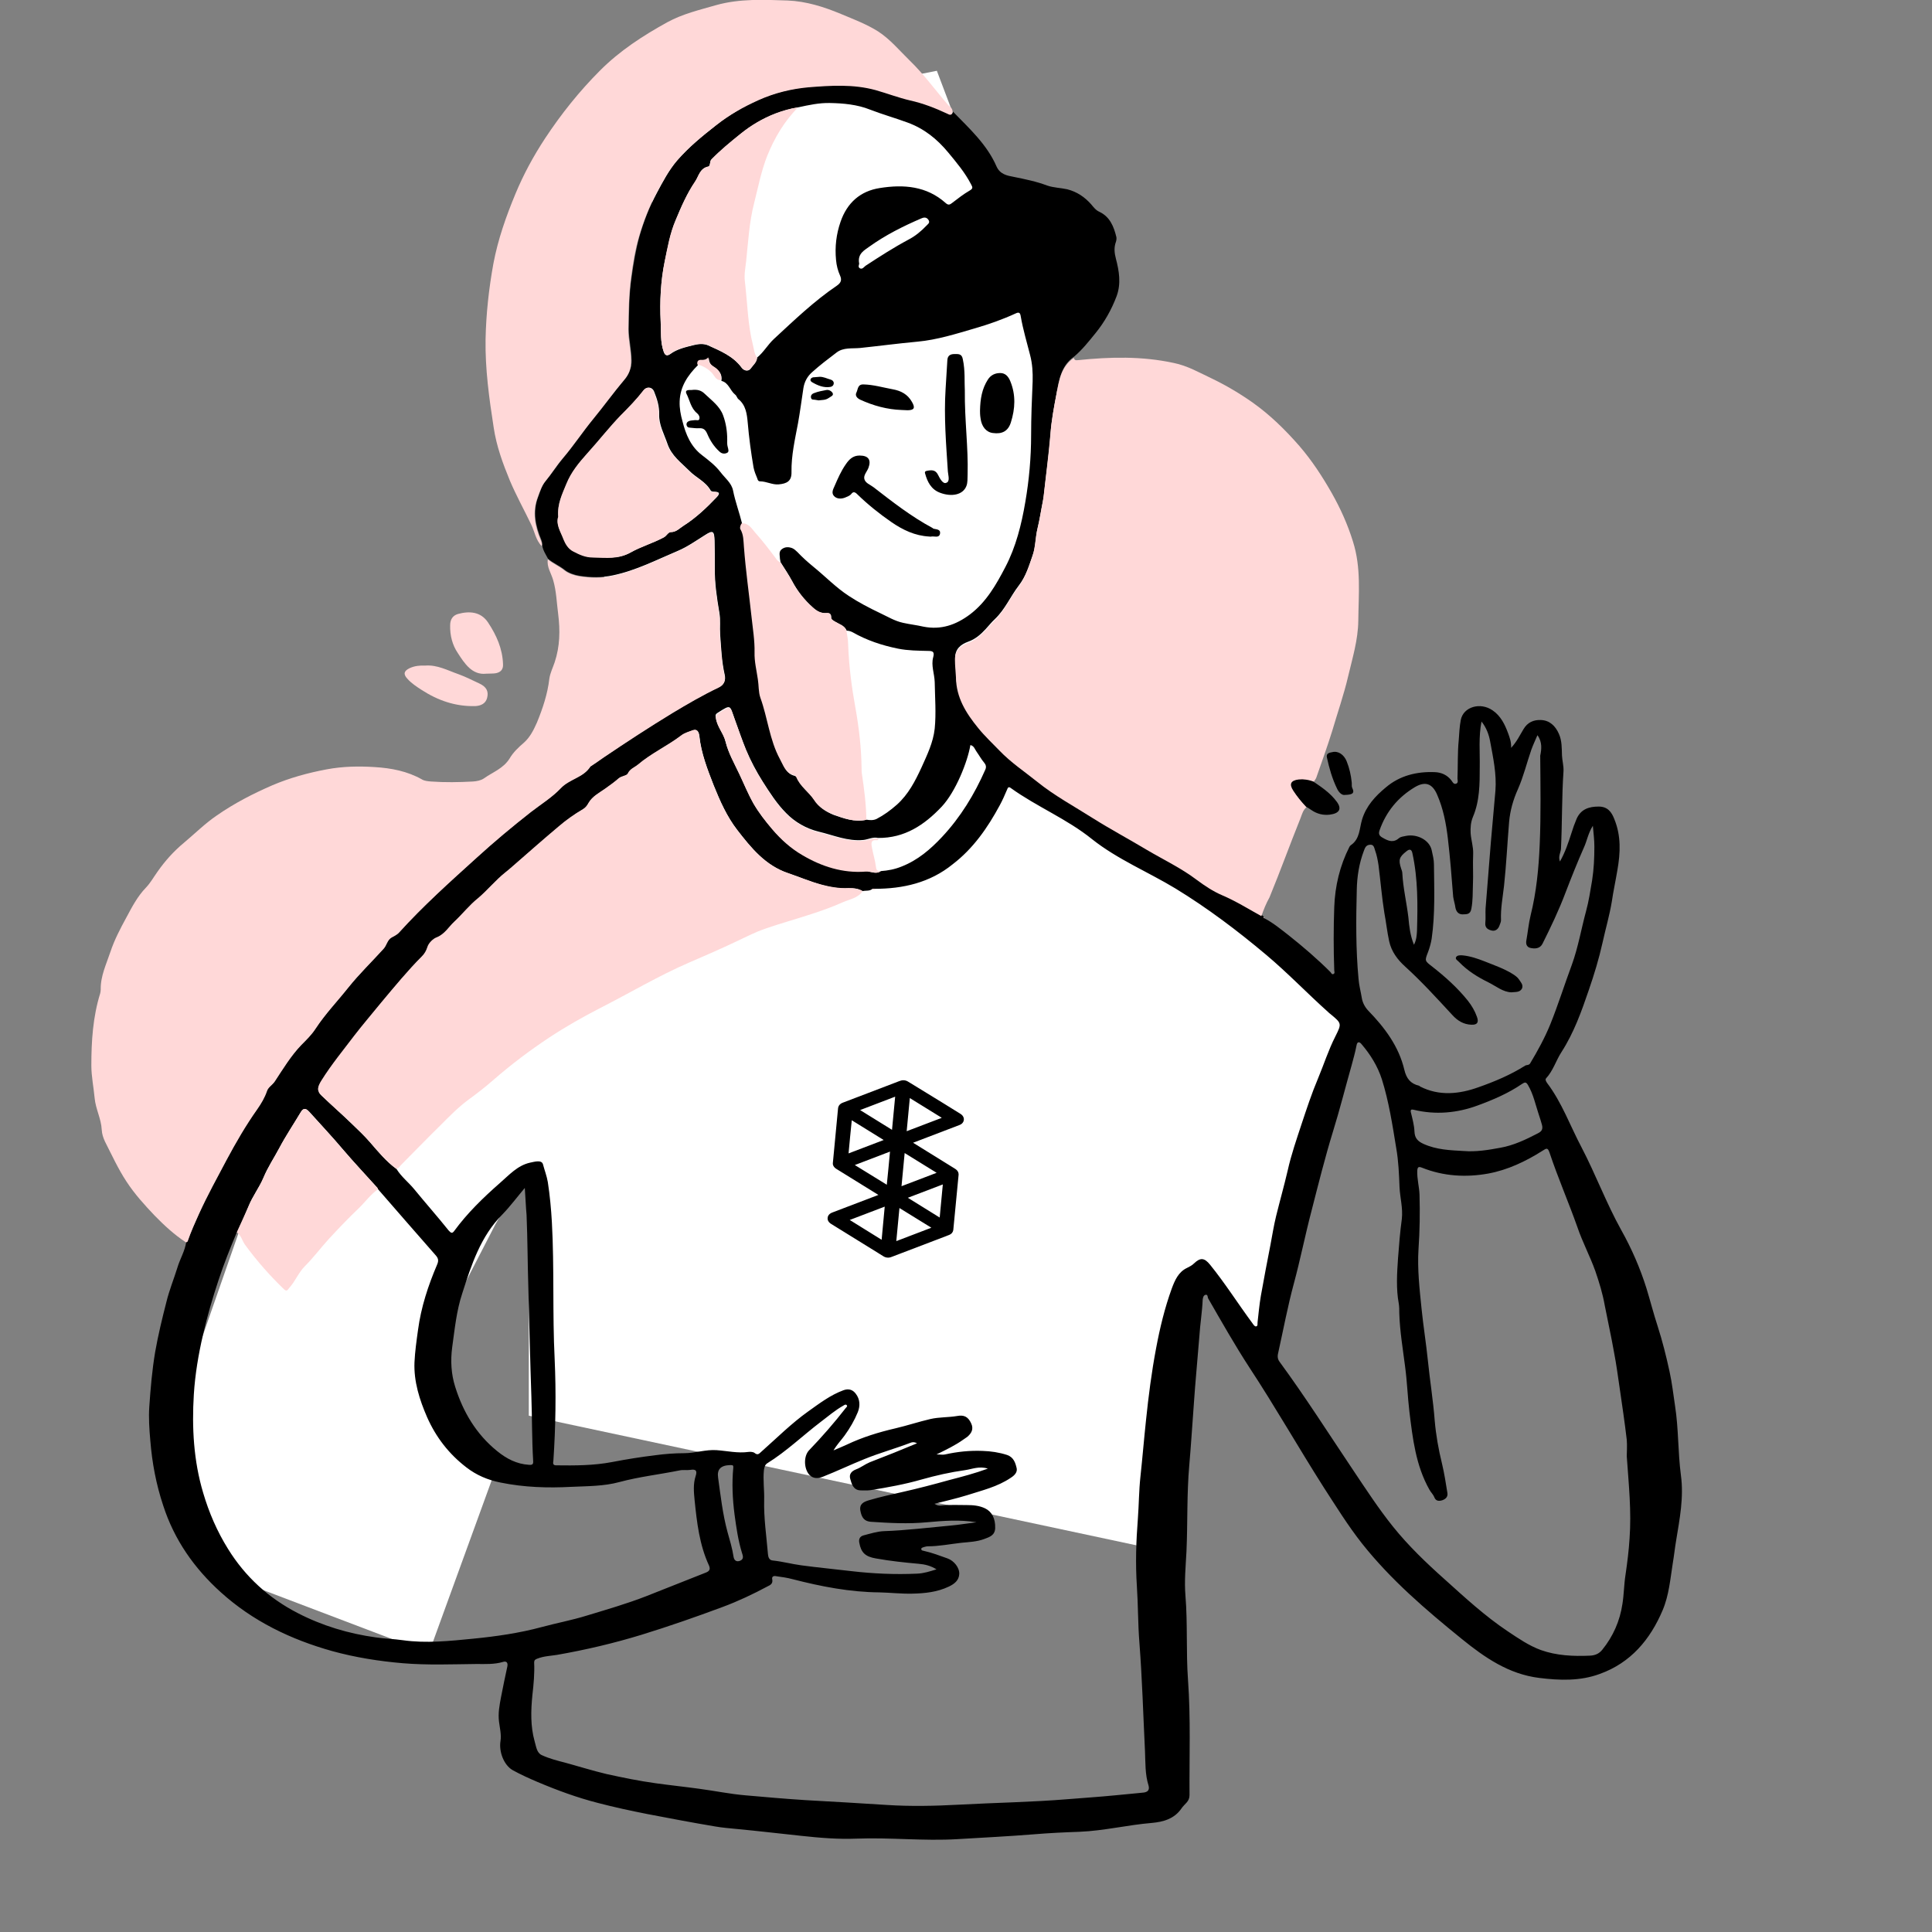 <svg width="240" height="240" viewBox="0 0 240 240" fill="none" xmlns="http://www.w3.org/2000/svg">
<rect x="0" y="0" width="240" height="240" fill="#808080" stroke="none"/>
<g clip-path="url(#clip0)">
<path d="M21.724 175.862L33.621 141.724L70.862 104.483L82.241 15.517L116.379 8.793L136.552 62.069L118.966 90.517L167.586 125.172L155.69 168.103L148.966 157.241L143.276 192.414L65.69 175.862V144.828L61.552 152.069L53.276 168.103L61.552 182.586L53.276 205.345L27.414 195.517L21.724 175.862Z" fill="white"/>
<path d="M157.039 114.059C158.139 114.625 159.082 115.411 160.056 116.165C161.879 117.611 163.64 119.12 165.274 120.755C165.368 120.85 165.431 121.07 165.62 121.007C165.871 120.912 165.746 120.692 165.746 120.535C165.651 117.926 165.651 115.285 165.746 112.676C165.84 110.066 166.437 107.551 167.632 105.193C167.663 105.13 167.726 105.067 167.789 105.005C168.952 104.219 168.857 102.93 169.203 101.798C169.706 100.132 170.838 98.906 172.126 97.837C173.887 96.328 176.024 95.825 178.256 95.919C179.042 95.95 179.796 96.265 180.33 96.988C180.456 97.176 180.613 97.491 180.928 97.334C181.179 97.208 181.053 96.893 181.053 96.705C181.116 95.101 181.053 93.498 181.211 91.926C181.273 91.109 181.305 90.26 181.462 89.442C181.776 87.808 183.882 87.179 185.422 88.248C186.428 88.939 186.931 89.977 187.34 91.077C187.528 91.612 187.749 92.146 187.717 92.901C188.44 92.115 188.817 91.297 189.257 90.574C189.76 89.725 190.515 89.411 191.395 89.442C192.495 89.474 193.218 90.166 193.658 91.172C194.035 92.02 194.004 92.932 194.035 93.844C194.066 94.504 194.255 95.133 194.224 95.793C194.004 99 194.067 102.207 193.909 105.445C193.878 105.916 193.532 106.388 193.784 107.017C194.444 105.853 194.821 104.69 195.198 103.527C195.387 102.898 195.607 102.301 195.858 101.704C196.393 100.509 197.398 100.194 198.593 100.194C199.693 100.194 200.196 100.855 200.542 101.766C201.39 103.841 201.296 105.948 200.919 108.086C200.699 109.406 200.416 110.695 200.227 111.984C199.944 113.713 199.441 115.411 199.064 117.14C198.624 119.12 198.027 121.07 197.367 122.987C196.455 125.66 195.512 128.3 193.972 130.69C193.281 131.759 192.935 133.016 192.055 133.959C191.929 134.117 192.055 134.337 192.181 134.525C194.035 136.978 195.041 139.838 196.455 142.511C198.216 145.875 199.536 149.459 201.39 152.791C202.679 155.086 203.748 157.538 204.534 160.053C205.005 161.594 205.414 163.197 205.917 164.738C206.514 166.593 206.985 168.479 207.394 170.365C207.708 171.78 207.865 173.226 208.085 174.672C208.526 177.502 208.431 180.394 208.808 183.255C209.186 186.022 208.651 188.694 208.211 191.398C208.054 192.309 207.96 193.252 207.803 194.164C207.488 196.145 207.331 198.157 206.545 200.012C205.005 203.659 202.585 206.551 198.75 207.934C196.298 208.846 193.752 208.752 191.206 208.437C187.403 207.966 184.417 205.891 181.588 203.596C177.124 199.98 172.755 196.239 169.172 191.712C167.443 189.511 165.966 187.122 164.457 184.795C161.314 179.86 158.422 174.767 155.216 169.894C153.393 167.096 151.758 164.203 150.092 161.311C149.998 161.154 150.061 160.808 149.778 160.839C149.495 160.902 149.432 161.185 149.401 161.468C149.338 162.977 149.086 164.455 148.992 165.964C148.772 168.793 148.489 171.623 148.3 174.452C148.112 176.967 147.955 179.514 147.735 182.029C147.42 185.581 147.546 189.134 147.389 192.687C147.295 194.541 147.106 196.396 147.263 198.251C147.546 201.709 147.326 205.199 147.577 208.657C147.923 213.436 147.735 218.215 147.766 222.993C147.766 223.37 147.64 223.653 147.42 223.905C147.2 224.156 146.949 224.377 146.76 224.659C145.88 225.948 144.497 226.326 143.083 226.451C140.065 226.703 137.142 227.426 134.093 227.552C132.207 227.615 130.289 227.709 128.403 227.866C125.26 228.118 122.117 228.275 118.942 228.464C114.762 228.715 110.613 228.243 106.432 228.401C104.137 228.495 101.843 228.306 99.548 228.055C96.876 227.772 94.205 227.457 91.564 227.206C90.653 227.112 89.741 227.049 88.861 226.892C86.032 226.42 83.235 225.886 80.437 225.351C78.363 224.942 76.319 224.502 74.276 223.968C71.699 223.308 69.216 222.396 66.764 221.358C65.727 220.918 64.689 220.447 63.715 219.912C62.583 219.283 61.955 217.586 62.175 216.265C62.3 215.479 62.08 214.631 61.986 213.845C61.86 212.807 62.049 211.833 62.238 210.827C62.489 209.569 62.74 208.28 63.023 207.022C63.118 206.551 62.929 206.299 62.458 206.457C61.389 206.771 60.289 206.708 59.189 206.708C56.14 206.74 53.122 206.865 50.073 206.614C47.087 206.362 44.132 205.891 41.272 205.105C36.117 203.659 31.402 201.395 27.41 197.78C24.141 194.824 21.658 191.303 20.275 187.028C19.395 184.387 18.892 181.714 18.672 178.948C18.546 177.533 18.452 176.118 18.546 174.735C18.703 172.472 18.892 170.239 19.269 167.976C19.646 165.838 20.149 163.763 20.683 161.688C21.029 160.273 21.595 158.89 22.035 157.475C22.349 156.406 22.978 155.4 23.135 154.269C23.198 154.237 23.324 154.206 23.324 154.174C23.733 152.98 24.235 151.816 24.77 150.685C25.776 148.421 27.002 146.252 28.165 144.051C29.328 141.882 30.522 139.744 31.968 137.763C32.471 137.04 32.911 136.286 33.194 135.468C33.351 134.997 33.885 134.714 34.168 134.274C35.205 132.733 36.148 131.13 37.437 129.778C38.066 129.118 38.726 128.489 39.229 127.735C40.423 125.911 41.932 124.339 43.284 122.642C44.635 120.944 46.207 119.435 47.684 117.8C48.061 117.391 48.124 116.731 48.659 116.417C48.973 116.228 49.35 116.071 49.602 115.788C52.588 112.487 55.888 109.532 59.189 106.545C61.389 104.564 63.652 102.647 65.978 100.823C67.235 99.849 68.618 99 69.687 97.868C70.787 96.705 72.516 96.548 73.365 95.164C73.365 95.133 73.428 95.164 73.428 95.133C73.962 94.756 74.496 94.378 75.031 94.032C77.828 92.115 80.657 90.291 83.549 88.531C85.403 87.399 87.321 86.299 89.301 85.356C89.961 85.041 90.181 84.507 90.024 83.815C89.647 82.149 89.584 80.483 89.458 78.785C89.395 77.905 89.521 76.993 89.364 76.113C89.05 74.258 88.767 72.403 88.798 70.516C88.798 69.385 88.798 68.253 88.767 67.153C88.735 65.927 88.547 65.832 87.541 66.492C86.441 67.184 85.372 67.939 84.178 68.442C81.569 69.542 79.023 70.862 76.194 71.46C74.779 71.774 73.365 71.743 71.982 71.523C71.385 71.428 70.63 71.177 70.159 70.799C69.499 70.265 68.713 69.951 68.084 69.416C67.801 68.882 67.455 68.379 67.361 67.781C67.393 67.53 67.33 67.278 67.235 67.027C66.512 65.298 66.167 63.537 66.858 61.714C67.11 61.022 67.33 60.268 67.801 59.733C68.556 58.821 69.216 57.784 69.97 56.872C71.29 55.3 72.422 53.603 73.71 52.031C75.031 50.427 76.225 48.73 77.577 47.158C78.174 46.435 78.457 45.712 78.457 44.768C78.457 43.448 78.111 42.191 78.111 40.87C78.142 38.732 78.142 36.594 78.457 34.457C78.708 32.696 78.991 30.936 79.463 29.269C79.997 27.446 80.689 25.654 81.6 23.956C82.355 22.541 83.109 21.095 84.146 19.901C85.592 18.234 87.29 16.851 89.018 15.499C90.653 14.21 92.382 13.236 94.267 12.387C96.279 11.507 98.385 10.972 100.491 10.783C103.226 10.563 106.055 10.343 108.821 11.129C110.267 11.538 111.65 12.072 113.127 12.418C114.699 12.764 116.239 13.361 117.716 14.053C117.936 14.147 118.282 14.367 118.376 13.864C120.388 15.939 122.588 17.92 123.783 20.655C124.223 21.661 125.103 21.818 125.952 21.976C127.335 22.259 128.749 22.541 130.069 23.044C130.887 23.327 131.735 23.327 132.584 23.516C133.81 23.83 134.753 24.491 135.539 25.371C135.853 25.748 136.136 26.125 136.576 26.314C137.896 26.943 138.368 28.169 138.682 29.458C138.713 29.646 138.682 29.867 138.619 30.055C138.368 30.747 138.431 31.407 138.619 32.13C139.028 33.671 139.279 35.242 138.713 36.783C138.085 38.449 137.205 40.021 136.073 41.404C135.256 42.41 134.439 43.448 133.433 44.297C131.83 45.397 131.578 47.126 131.264 48.824C130.95 50.49 130.635 52.125 130.509 53.823C130.321 56.401 129.944 58.979 129.661 61.588C129.629 61.84 129.567 62.091 129.535 62.343C129.315 63.411 129.189 64.48 128.906 65.549C128.624 66.681 128.686 67.907 128.278 68.976C127.838 70.265 127.429 71.617 126.549 72.749C125.512 74.1 124.852 75.704 123.594 76.899C123.186 77.276 122.84 77.716 122.463 78.125C121.834 78.816 121.143 79.414 120.231 79.728C119.382 80.042 118.596 80.608 118.659 81.834C118.691 82.558 118.785 83.281 118.785 84.004C118.848 86.487 120.074 88.436 121.551 90.291C122.368 91.297 123.311 92.178 124.192 93.089C125.606 94.567 127.303 95.699 128.875 96.956C131.044 98.654 133.496 99.974 135.79 101.483C137.959 102.898 140.254 104.093 142.485 105.413C144.56 106.671 146.76 107.708 148.709 109.154C149.683 109.878 150.721 110.569 151.821 111.041C153.55 111.764 155.121 112.738 156.724 113.65C156.819 113.713 156.913 113.807 156.976 113.87C156.976 114.059 157.007 114.059 157.039 114.059ZM109.418 108.211C110.298 108.148 111.147 107.991 111.996 107.645C114.007 106.859 115.579 105.508 117.025 103.967C119.319 101.515 121.048 98.685 122.4 95.605C122.557 95.259 122.463 94.976 122.243 94.724C121.897 94.316 121.645 93.844 121.331 93.404C121.111 93.121 121.017 92.649 120.545 92.555C120.2 94.63 118.722 98.34 116.993 100.194C114.825 102.489 112.373 104.124 109.072 104.093C108.444 103.936 107.846 104.281 107.249 104.344C105.3 104.533 103.54 103.747 101.686 103.307C100.145 102.93 98.731 102.112 97.662 101.012C96.531 99.88 95.619 98.465 94.739 97.082C93.953 95.825 93.262 94.535 92.665 93.121C92.162 91.895 91.722 90.606 91.281 89.38C90.621 87.619 90.904 87.43 89.175 88.531C88.861 88.719 88.861 88.845 88.924 89.191C89.081 90.26 89.867 91.046 90.118 92.083C90.464 93.498 91.219 94.787 91.816 96.076C92.413 97.302 92.916 98.591 93.576 99.754C94.236 100.886 95.022 101.924 95.902 102.93C97.002 104.219 98.26 105.319 99.642 106.136C102.031 107.551 104.672 108.4 107.501 108.18C108.192 108.243 108.821 108.651 109.418 108.211ZM107.658 101.829C108.067 101.892 108.475 101.924 108.884 101.735C109.795 101.263 110.613 100.666 111.398 99.974C112.844 98.685 113.693 97.019 114.479 95.322C115.17 93.781 115.925 92.24 116.113 90.511C116.302 88.594 116.145 86.644 116.113 84.727C116.082 83.689 115.642 82.652 115.925 81.646C116.113 80.954 115.862 80.86 115.296 80.86C114.039 80.828 112.813 80.828 111.556 80.577C109.544 80.168 107.658 79.539 105.898 78.533C105.646 78.408 105.426 78.345 105.175 78.345C104.923 77.716 104.263 77.559 103.76 77.244C103.509 77.087 103.226 76.993 103.257 76.647C103.257 76.27 103.037 76.175 102.692 76.175C102 76.207 101.497 75.955 100.994 75.484C99.925 74.541 99.045 73.409 98.417 72.214C97.977 71.397 97.474 70.642 96.971 69.856C96.939 69.636 96.876 69.448 96.876 69.228C96.845 68.85 96.751 68.473 97.159 68.19C97.568 67.907 98.008 67.939 98.417 68.096C98.637 68.19 98.857 68.379 99.045 68.567C99.674 69.228 100.334 69.825 101.026 70.391C102.503 71.585 103.855 73 105.458 74.038C106.652 74.824 107.972 75.515 109.292 76.144C110.235 76.584 111.147 77.15 112.184 77.37C113.033 77.559 113.882 77.653 114.699 77.842C116.899 78.282 118.754 77.622 120.482 76.333C122.526 74.792 123.751 72.623 124.883 70.454C126.203 67.939 126.895 65.141 127.366 62.374C127.838 59.639 128.089 56.841 128.089 54.043C128.089 51.811 128.183 49.61 128.278 47.378C128.309 46.278 128.246 45.177 127.963 44.108C127.555 42.505 127.083 40.933 126.8 39.298C126.738 38.889 126.612 38.732 126.203 38.921C124.569 39.675 122.871 40.273 121.143 40.776C118.785 41.467 116.396 42.222 113.976 42.442C111.587 42.662 109.23 42.976 106.841 43.228C105.866 43.322 104.766 43.134 103.917 43.794C102.88 44.58 101.843 45.366 100.868 46.246C100.303 46.749 99.925 47.409 99.8 48.227C99.58 49.673 99.391 51.119 99.14 52.534C98.762 54.546 98.291 56.558 98.322 58.633C98.354 59.765 97.757 60.079 96.719 60.173C95.933 60.236 95.21 59.796 94.425 59.796C94.173 59.796 94.11 59.576 94.079 59.45C93.89 59.01 93.702 58.538 93.608 58.067C93.293 56.212 93.042 54.357 92.885 52.502C92.79 51.465 92.665 50.333 91.722 49.578C91.564 49.453 91.501 49.138 91.313 49.013C90.684 48.51 90.527 47.535 89.615 47.315C89.773 46.498 89.27 45.963 88.704 45.617C88.264 45.334 88.107 45.083 88.044 44.486C87.761 44.8 87.478 44.8 87.195 44.8C86.787 44.768 86.629 44.957 86.692 45.366C85.435 46.623 84.492 48.007 84.429 49.861C84.398 50.71 84.555 51.528 84.775 52.314C85.183 53.948 85.812 55.489 87.227 56.558C88.044 57.187 88.861 57.815 89.49 58.633C90.056 59.387 90.873 59.985 91.061 60.928C91.344 62.343 91.847 63.663 92.193 65.078C92.036 65.298 91.973 65.612 92.099 65.832C92.507 66.524 92.476 67.278 92.539 68.033C92.79 70.925 93.199 73.818 93.482 76.71C93.639 78.188 93.859 79.665 93.859 81.143C93.859 82.275 94.11 83.375 94.267 84.475C94.393 85.261 94.299 86.079 94.582 86.77C95.493 89.285 95.713 91.989 97.002 94.378C97.442 95.196 97.662 96.139 98.762 96.39C98.857 96.422 98.983 96.548 99.045 96.642C99.517 97.774 100.586 98.434 101.246 99.471C101.78 100.32 102.723 100.886 103.572 101.232C104.766 101.641 106.181 102.175 107.658 101.829ZM94.047 44.423C94.865 43.762 95.368 42.819 96.153 42.096C98.668 39.77 101.12 37.412 103.949 35.494C104.452 35.148 104.609 34.802 104.357 34.236C104.075 33.608 103.917 32.979 103.855 32.287C103.697 30.652 103.886 29.081 104.42 27.54C105.238 25.182 106.872 23.736 109.292 23.359C112.247 22.887 115.107 23.107 117.465 25.214C117.811 25.528 117.999 25.434 118.314 25.182C119.005 24.648 119.697 24.113 120.451 23.673C120.891 23.422 120.828 23.265 120.64 22.919C119.885 21.441 118.817 20.183 117.779 18.926C116.396 17.26 114.793 15.971 112.719 15.216C111.178 14.65 109.607 14.21 108.067 13.613C106.495 12.984 104.766 12.827 103.1 12.796C101.78 12.764 100.46 13.047 99.171 13.33C98.197 13.487 97.254 13.77 96.342 14.116C94.739 14.713 93.293 15.594 91.973 16.662C90.747 17.668 89.521 18.674 88.39 19.806C88.107 20.089 88.295 20.655 87.95 20.718C86.912 20.938 86.787 21.913 86.347 22.573C85.341 24.05 84.618 25.717 83.926 27.383C83.235 29.049 82.952 30.778 82.575 32.476C82.072 34.928 81.946 37.475 82.072 39.99C82.135 41.216 82.009 42.473 82.449 43.7C82.637 44.265 82.952 44.203 83.266 43.982C84.115 43.354 85.152 43.134 86.126 42.882C86.724 42.725 87.447 42.662 87.981 42.913C89.49 43.605 91.093 44.234 92.13 45.68C92.444 46.089 92.979 46.183 93.262 45.774C93.576 45.334 94.016 44.989 94.047 44.423ZM46.961 147.729C46.898 147.635 46.867 147.541 46.804 147.478C45.421 145.937 43.975 144.428 42.655 142.857C41.272 141.222 39.826 139.681 38.412 138.109C38.066 137.732 37.752 137.543 37.374 138.141C36.494 139.618 35.52 141.065 34.703 142.605C34.042 143.831 33.257 144.994 32.722 146.315C32.219 147.509 31.371 148.61 30.868 149.867C30.428 150.936 29.925 152.005 29.422 153.074C28.605 155.023 27.819 156.972 27.159 158.984C26.404 161.248 25.744 163.512 25.21 165.838C24.644 168.29 24.235 170.742 24.078 173.226C23.827 177.345 24.047 181.463 25.241 185.456C25.964 187.908 26.97 190.234 28.322 192.404C30.459 195.862 33.382 198.534 36.997 200.389C40.046 201.961 43.284 202.935 46.71 203.407C47.81 203.564 48.941 203.596 50.042 203.753C52.965 204.162 55.888 203.847 58.78 203.564C61.64 203.281 64.501 202.873 67.298 202.118C69.153 201.615 71.039 201.269 72.862 200.703C75.345 199.949 77.86 199.226 80.28 198.283C82.732 197.308 85.215 196.333 87.667 195.359C88.075 195.202 88.295 194.982 88.075 194.478C86.881 191.901 86.567 189.103 86.284 186.336C86.189 185.361 86.095 184.355 86.409 183.381C86.629 182.721 86.472 182.469 85.749 182.595C85.309 182.658 84.838 182.563 84.429 182.658C81.946 183.161 79.4 183.444 76.948 184.104C74.999 184.638 72.956 184.607 70.976 184.701C68.021 184.858 65.098 184.764 62.175 184.167C60.603 183.852 59.189 183.255 57.931 182.28C55.762 180.614 54.159 178.539 53.059 176.056C52.116 173.886 51.393 171.623 51.488 169.233C51.55 167.913 51.739 166.561 51.928 165.209C52.305 162.38 53.185 159.708 54.285 157.13C54.537 156.564 54.442 156.281 54.065 155.872C51.708 153.2 49.35 150.465 46.961 147.729ZM108.632 110.412C108.538 110.412 108.475 110.412 108.381 110.412C108.035 110.726 107.564 110.601 107.155 110.695C106.621 110.381 106.023 110.318 105.426 110.349C104.263 110.412 103.1 110.223 102.031 109.909C100.648 109.532 99.297 108.934 97.945 108.494C95.085 107.52 93.325 105.35 91.596 103.118C90.307 101.452 89.458 99.534 88.672 97.585C87.887 95.573 87.101 93.592 86.881 91.423C86.818 91.014 86.661 90.511 86.095 90.731C85.624 90.889 85.089 91.046 84.681 91.36C82.952 92.681 80.94 93.592 79.274 95.007C78.865 95.353 78.3 95.542 78.017 96.108C77.86 96.422 77.231 96.39 76.854 96.736C76.351 97.176 75.785 97.554 75.251 97.962C74.496 98.497 73.616 98.937 73.145 99.754C72.956 100.1 72.767 100.352 72.453 100.54C71.353 101.169 70.347 101.924 69.404 102.71C67.613 104.219 65.821 105.791 64.061 107.331C63.652 107.708 63.212 108.086 62.803 108.4C61.546 109.375 60.603 110.601 59.409 111.607C58.34 112.487 57.491 113.587 56.485 114.499C55.762 115.159 55.291 116.071 54.254 116.48C53.908 116.637 53.279 117.14 53.122 117.674C52.996 118.146 52.776 118.492 52.431 118.837C51.55 119.718 50.702 120.661 49.885 121.604C49.004 122.61 48.156 123.616 47.339 124.622C46.238 125.974 45.107 127.294 44.038 128.678C42.655 130.501 41.209 132.262 39.983 134.211C39.417 135.091 39.323 135.531 39.983 136.129C41.209 137.292 42.498 138.392 43.692 139.587C44.478 140.341 45.264 141.065 45.987 141.913C46.993 143.077 47.999 144.303 49.256 145.214C49.853 146.189 50.765 146.881 51.456 147.729C52.871 149.459 54.348 151.125 55.731 152.854C56.014 153.168 56.171 153.263 56.422 152.917C58.057 150.685 60.006 148.798 62.08 146.975C63.243 145.969 64.281 144.774 65.852 144.428C66.45 144.303 67.298 144.051 67.455 144.648C67.644 145.372 67.927 146.095 68.053 146.849C68.304 148.484 68.461 150.15 68.556 151.816C68.87 157.475 68.618 163.166 68.901 168.825C69.09 173.006 69.027 177.25 68.744 181.432C68.713 181.714 68.618 182.029 69.09 182.029C71.416 182.06 73.742 182.06 76.037 181.62C77.828 181.274 79.62 180.991 81.412 180.771C82.606 180.614 83.8 180.52 84.995 180.52C86.347 180.52 87.667 180.048 89.018 180.143C90.338 180.237 91.659 180.551 92.979 180.363C93.23 180.331 93.576 180.363 93.733 180.488C94.142 180.834 94.33 180.551 94.582 180.331C96.499 178.633 98.322 176.81 100.397 175.332C101.811 174.326 103.163 173.289 104.798 172.692C105.426 172.472 105.929 172.629 106.306 173.132C106.841 173.823 106.872 174.641 106.558 175.427C106.149 176.433 105.583 177.407 104.923 178.319C104.515 178.885 104.012 179.388 103.54 180.174C104.263 179.86 104.735 179.671 105.206 179.451C107.124 178.539 109.167 177.91 111.21 177.439C112.687 177.093 114.102 176.621 115.579 176.276C116.679 176.024 117.811 176.087 118.911 175.898C119.759 175.741 120.262 175.993 120.64 176.81C120.985 177.533 120.671 178.068 120.137 178.508C119.98 178.634 119.791 178.728 119.634 178.854C118.659 179.545 117.559 180.08 116.333 180.677C116.836 180.677 117.119 180.74 117.402 180.677C118.942 180.331 120.482 180.174 122.054 180.237C123.091 180.268 124.129 180.426 125.103 180.74C125.92 181.023 126.14 181.714 126.298 182.406C126.392 182.909 126.015 183.286 125.575 183.569C123.909 184.701 121.991 185.141 120.137 185.739C118.817 186.147 117.433 186.462 116.082 186.808C116.365 186.996 116.648 187.059 116.899 187.028C117.968 186.902 119.037 186.965 120.105 186.965C120.891 186.965 121.645 187.028 122.368 187.373C123.217 187.782 123.657 188.631 123.626 189.826C123.594 190.706 122.966 190.926 122.274 191.177C121.363 191.523 120.388 191.555 119.445 191.649C118.031 191.806 116.648 192.089 115.233 192.089C115.076 192.089 114.919 192.152 114.762 192.183C114.636 192.246 114.416 192.246 114.447 192.466C114.479 192.624 114.636 192.624 114.762 192.655C115.768 192.875 116.742 193.252 117.716 193.598C118.502 193.881 119.194 194.73 119.162 195.516C119.131 196.333 118.534 196.774 117.874 197.088C116.428 197.78 114.887 197.937 113.316 197.968C111.964 198 110.581 197.842 109.261 197.811C105.583 197.78 102.031 197.088 98.48 196.176C97.788 195.988 97.097 195.893 96.405 195.799C96.122 195.736 95.839 195.83 95.933 196.208C96.028 196.711 95.713 196.899 95.368 197.056C93.545 198.031 91.69 198.911 89.741 199.634C86.441 200.861 83.109 202.024 79.746 203.061C76.257 204.13 72.767 204.948 69.184 205.576C68.367 205.702 67.518 205.733 66.733 206.048C66.481 206.142 66.355 206.237 66.355 206.519C66.418 207.871 66.292 209.223 66.135 210.575C65.947 212.493 65.884 214.442 66.418 216.328C66.607 216.957 66.67 217.743 67.298 218.026C68.241 218.466 69.247 218.718 70.222 218.969C71.95 219.441 73.648 219.975 75.376 220.384C77.388 220.824 79.368 221.233 81.412 221.516C83.203 221.767 85.026 221.956 86.849 222.207C88.767 222.459 90.716 222.867 92.633 223.025C95.116 223.245 97.631 223.465 100.114 223.622C103.477 223.811 106.841 223.999 110.173 224.219C113.127 224.408 116.082 224.345 119.037 224.188C123.594 223.936 128.152 223.874 132.71 223.496C134.627 223.339 136.576 223.213 138.493 223.025C139.594 222.93 140.662 222.805 141.762 222.71C142.234 222.679 142.894 222.616 142.674 221.799C142.234 220.415 142.297 218.938 142.234 217.523C142.014 213.027 141.888 208.563 141.542 204.067C141.354 201.741 141.385 199.383 141.228 197.056C141.039 194.227 141.134 191.398 141.354 188.6C141.48 186.902 141.48 185.173 141.668 183.444C141.92 181.117 142.108 178.791 142.36 176.433C142.674 173.415 143.051 170.46 143.617 167.473C144.088 164.958 144.686 162.474 145.566 160.053C145.943 159.047 146.383 158.01 147.452 157.507C147.766 157.35 148.08 157.192 148.332 156.941C149.118 156.186 149.621 156.249 150.312 157.098C152.198 159.425 153.801 161.971 155.593 164.392C155.719 164.581 155.876 164.801 156.033 164.769C156.284 164.738 156.19 164.423 156.221 164.235C156.347 163.134 156.442 162.065 156.63 160.965C157.007 158.827 157.416 156.721 157.825 154.614C158.045 153.451 158.233 152.257 158.516 151.093C158.988 149.176 159.522 147.289 159.962 145.403C160.402 143.422 161.062 141.536 161.691 139.618C162.319 137.732 162.948 135.814 163.734 133.959C164.457 132.23 165.023 130.438 165.871 128.772C166.689 127.137 166.689 127.137 165.243 125.943C165.148 125.88 165.085 125.817 165.023 125.754C162.382 123.396 159.962 120.85 157.259 118.586C153.707 115.599 149.998 112.801 146.037 110.381C142.611 108.306 138.839 106.765 135.664 104.25C132.553 101.735 128.812 100.226 125.575 97.9C125.292 97.679 125.197 97.837 125.103 98.088C124.82 98.748 124.537 99.409 124.192 100.037C122.683 102.835 120.891 105.413 118.345 107.362C115.516 109.657 112.184 110.412 108.632 110.412ZM202.082 180.897C202.082 180.426 202.145 179.608 202.082 178.854C201.83 176.716 201.516 174.578 201.202 172.44C200.982 170.963 200.793 169.485 200.51 168.039C200.164 166.058 199.724 164.109 199.347 162.16C199.096 160.714 198.656 159.299 198.184 157.916C197.524 156.061 196.581 154.3 195.952 152.445C194.852 149.333 193.532 146.315 192.495 143.202C192.243 142.448 192.055 142.699 191.615 142.951C189.54 144.271 187.277 145.34 184.888 145.78C182.122 146.283 179.325 146.126 176.653 145.057C176.181 144.869 176.087 144.994 176.056 145.466C176.024 146.472 176.307 147.447 176.338 148.421C176.401 150.653 176.37 152.917 176.213 155.149C176.056 157.633 176.338 160.085 176.59 162.568C176.81 164.738 177.156 166.844 177.376 169.013C177.627 171.497 178.036 173.981 178.224 176.464C178.382 178.288 178.696 180.048 179.136 181.84C179.419 183.035 179.607 184.23 179.796 185.424C179.89 185.927 179.607 186.21 179.167 186.367C178.759 186.493 178.35 186.493 178.162 185.959C178.036 185.644 177.753 185.393 177.564 185.047C175.867 182.029 175.49 178.696 175.081 175.364C174.861 173.509 174.798 171.623 174.547 169.768C174.264 167.536 173.887 165.335 173.824 163.103C173.824 162.726 173.824 162.317 173.761 161.94C173.415 160.085 173.541 158.167 173.667 156.312C173.792 154.677 173.918 153.043 174.138 151.439C174.295 150.087 173.918 148.798 173.855 147.478C173.792 145.875 173.729 144.24 173.447 142.636C172.975 139.744 172.535 136.852 171.655 134.054C171.121 132.419 170.24 131.004 169.14 129.715C168.92 129.432 168.606 129.307 168.512 129.872C168.355 130.69 168.134 131.476 167.914 132.293C167.129 135.06 166.437 137.826 165.588 140.561C164.583 143.831 163.765 147.132 162.917 150.433C162.131 153.42 161.534 156.469 160.716 159.487C159.962 162.285 159.428 165.146 158.799 167.976C158.705 168.353 158.642 168.762 158.956 169.171C162.162 173.54 165.054 178.099 168.072 182.595C169.675 184.984 171.246 187.405 173.038 189.637C174.955 192.026 177.187 194.164 179.482 196.208C181.996 198.471 184.48 200.766 187.308 202.653C188.629 203.533 189.949 204.445 191.426 204.979C193.375 205.671 195.45 205.765 197.524 205.671C198.121 205.639 198.624 205.451 199.033 204.948C200.384 203.281 201.233 201.364 201.547 199.226C201.736 198.031 201.736 196.836 201.925 195.642C202.145 194.133 202.333 192.655 202.428 191.146C202.679 187.751 202.333 184.481 202.082 180.897ZM190.986 91.329C190.703 91.989 190.452 92.523 190.232 93.121C189.666 94.756 189.257 96.453 188.566 98.025C187.969 99.346 187.591 100.697 187.466 102.112C187.246 104.753 187.12 107.394 186.837 110.035C186.68 111.449 186.397 112.864 186.46 114.31C186.46 114.562 186.334 114.75 186.271 114.971C186.114 115.442 185.737 115.694 185.328 115.599C184.92 115.505 184.448 115.316 184.511 114.656C184.574 114.059 184.511 113.462 184.542 112.864C184.762 110.098 184.982 107.362 185.202 104.596C185.391 102.458 185.58 100.352 185.768 98.214C185.925 96.139 185.485 94.127 185.108 92.083C184.951 91.234 184.637 90.386 184.039 89.631C183.662 91.549 183.851 93.404 183.819 95.259C183.819 97.365 183.819 99.503 182.971 101.483C182.688 102.175 182.656 102.835 182.688 103.527C182.751 104.376 183.034 105.193 183.002 106.073C182.939 107.362 183.034 108.651 182.971 109.909C182.939 110.884 182.971 111.858 182.782 112.864C182.656 113.65 182.153 113.556 181.682 113.587C181.179 113.587 180.896 113.241 180.802 112.77C180.739 112.298 180.582 111.858 180.519 111.387C180.33 108.966 180.142 106.545 179.859 104.156C179.639 102.301 179.293 100.477 178.539 98.748C177.941 97.334 177.061 97.019 175.773 97.774C173.667 99.031 172.189 100.823 171.372 103.15C171.246 103.527 171.278 103.81 171.749 104.061C172.504 104.502 173.101 104.722 173.824 104.093C174.012 103.936 174.358 103.904 174.641 103.841C176.024 103.558 177.564 104.344 177.847 105.602C177.973 106.168 178.13 106.797 178.13 107.362C178.162 110.443 178.287 113.524 177.847 116.605C177.753 117.171 177.596 117.737 177.407 118.24C176.967 119.372 176.967 119.341 177.942 120.095C179.545 121.353 181.053 122.704 182.342 124.308C182.814 124.905 183.222 125.597 183.474 126.32C183.725 127.012 183.505 127.326 182.782 127.294C181.808 127.263 181.053 126.791 180.425 126.1C178.507 124.025 176.621 121.95 174.547 120.064C173.604 119.215 172.849 118.209 172.566 116.92C172.315 115.757 172.189 114.562 171.969 113.399C171.655 111.449 171.498 109.469 171.246 107.488C171.152 106.859 171.026 106.199 170.806 105.602C170.712 105.35 170.681 104.847 170.115 104.942C169.643 105.005 169.549 105.382 169.423 105.696C168.826 107.268 168.575 108.903 168.543 110.569C168.449 114.247 168.417 117.926 168.763 121.604C168.826 122.421 169.046 123.207 169.172 123.993C169.266 124.528 169.518 125.062 169.958 125.534C172.001 127.64 173.761 129.967 174.452 132.891C174.704 133.959 175.207 134.62 176.276 134.871C176.307 134.871 176.37 134.934 176.401 134.965C178.79 136.192 181.305 135.909 183.662 135.06C185.643 134.368 187.654 133.519 189.446 132.387C189.634 132.262 189.917 132.356 190.075 132.105C191.018 130.533 191.898 128.929 192.589 127.232C193.564 124.811 194.349 122.296 195.261 119.844C196.047 117.674 196.424 115.411 197.021 113.21C197.367 111.952 197.556 110.663 197.776 109.375C197.996 107.96 198.058 106.576 198.058 105.162C198.058 104.376 197.964 103.59 197.87 102.584C197.273 103.527 197.147 104.439 196.77 105.256C195.952 107.111 195.198 108.997 194.475 110.884C193.658 113.053 192.652 115.159 191.615 117.234C191.3 117.863 190.64 117.894 190.043 117.737C189.634 117.611 189.54 117.234 189.603 116.857C189.792 115.819 189.886 114.75 190.137 113.713C190.86 110.821 191.143 107.865 191.269 104.879C191.426 101.232 191.363 97.554 191.332 93.875C191.489 93.121 191.615 92.178 190.986 91.329ZM69.341 64.197C69.027 65.141 69.656 66.084 70.064 66.995C70.284 67.53 70.662 68.159 71.259 68.473C72.045 68.882 72.767 69.196 73.71 69.228C75.314 69.228 76.822 69.479 78.394 68.599C79.683 67.876 81.16 67.436 82.48 66.744C82.826 66.555 83.015 66.084 83.36 66.084C84.052 66.084 84.429 65.612 84.932 65.298C86.472 64.323 87.792 63.066 89.05 61.745C89.395 61.368 89.458 61.116 88.83 61.085C88.641 61.085 88.358 61.085 88.264 60.896C87.635 59.796 86.441 59.324 85.624 58.476C84.618 57.47 83.423 56.621 82.92 55.143C82.512 53.948 81.852 52.785 81.883 51.496C81.915 50.459 81.632 49.578 81.254 48.635C81.034 48.069 80.374 47.975 79.997 48.447C79.148 49.578 78.174 50.584 77.168 51.559C75.691 53.037 74.402 54.703 73.019 56.275C71.982 57.438 70.976 58.601 70.41 60.079C69.844 61.368 69.216 62.594 69.341 64.197ZM65.192 147.572C64.186 148.767 63.369 149.867 62.426 150.842C59.691 153.577 58.56 157.13 57.428 160.651C56.705 162.82 56.485 165.115 56.171 167.379C55.951 169.013 56.045 170.711 56.548 172.283C57.523 175.395 59.157 178.162 61.766 180.268C62.929 181.211 64.186 181.872 65.727 181.966C66.167 181.997 66.261 181.872 66.23 181.463C66.072 178.822 66.104 176.15 66.01 173.509C65.852 168.982 65.758 164.486 65.632 159.959C65.538 156.941 65.538 153.954 65.412 150.936C65.318 149.899 65.287 148.861 65.192 147.572ZM113.913 179.294C113.567 179.105 113.316 179.137 113.096 179.231C111.21 179.954 109.261 180.488 107.406 181.243C105.678 181.935 103.98 182.752 102.22 183.444C101.654 183.664 101.057 183.727 100.554 183.224C99.863 182.469 99.8 180.929 100.491 180.174C102.094 178.508 103.634 176.747 105.049 174.924C105.112 174.829 105.332 174.704 105.175 174.547C105.049 174.421 104.923 174.515 104.766 174.609C103.76 175.175 102.88 175.93 101.969 176.621C99.737 178.319 97.694 180.3 95.305 181.777C95.022 181.966 94.959 182.249 94.896 182.626C94.77 183.852 94.959 185.078 94.928 186.273C94.865 188.568 95.21 190.8 95.399 193.064C95.43 193.441 95.556 193.818 95.996 193.85C97.191 193.975 98.354 194.29 99.517 194.447C101.591 194.73 103.666 194.919 105.74 195.17C108.444 195.485 111.178 195.61 113.913 195.485C114.762 195.453 115.516 195.202 116.333 194.95C115.642 194.51 114.887 194.321 114.102 194.258C112.341 194.101 110.581 193.913 108.821 193.598C107.501 193.378 106.966 192.875 106.746 191.649C106.652 191.209 106.809 190.863 107.249 190.737C108.098 190.517 108.978 190.234 109.827 190.203C112.593 190.109 115.327 189.763 118.094 189.511C119.162 189.417 120.231 189.228 121.3 189.103C119.225 188.757 117.182 188.914 115.139 189.103C112.813 189.323 110.487 189.197 108.161 189.04C107.406 188.977 107.029 188.568 106.872 187.625C106.746 186.808 107.312 186.556 107.941 186.367C109.324 185.959 110.738 185.644 112.153 185.33C114.102 184.89 116.019 184.387 117.936 183.852C119.508 183.444 121.08 183.035 122.714 182.438C121.645 182.092 120.765 182.5 119.885 182.626C118.062 182.878 116.27 183.286 114.479 183.789C112.404 184.387 110.298 184.764 108.161 185.11C107.752 185.173 107.312 185.141 106.904 185.141C105.992 185.11 105.803 184.355 105.615 183.695C105.458 183.129 105.772 182.752 106.338 182.532C106.935 182.312 107.438 181.903 108.035 181.652C110.078 180.866 111.964 180.111 113.913 179.294ZM181.808 142.982C183.348 143.108 184.888 142.857 186.397 142.574C188 142.291 189.54 141.568 190.986 140.813C191.426 140.593 191.709 140.373 191.552 139.744C191.426 139.304 191.3 138.864 191.143 138.424C190.735 137.198 190.483 135.94 189.823 134.808C189.572 134.368 189.414 134.431 189.069 134.651C187.371 135.814 185.454 136.632 183.568 137.323C181.022 138.266 178.319 138.518 175.615 137.858C175.333 137.795 175.175 137.826 175.27 138.204C175.458 138.99 175.678 139.776 175.71 140.561C175.741 141.41 176.15 141.788 176.841 142.102C178.444 142.825 180.11 142.888 181.808 142.982ZM90.716 181.997C89.521 182.029 89.05 182.532 89.207 183.569C89.521 185.833 89.773 188.096 90.37 190.297C90.653 191.303 90.967 192.341 91.124 193.378C91.187 193.818 91.47 194.07 91.942 193.881C92.476 193.661 92.256 193.19 92.162 192.875C91.69 191.335 91.47 189.763 91.25 188.159C90.999 186.21 90.904 184.261 91.093 182.312C91.124 181.903 90.873 182.029 90.716 181.997ZM106.715 32.665C106.809 32.79 106.495 33.136 106.809 33.325C107.124 33.513 107.344 33.136 107.532 33.01C109.261 31.879 111.021 30.747 112.844 29.772C113.693 29.332 114.416 28.735 115.076 28.043C115.265 27.823 115.61 27.666 115.296 27.257C115.045 26.943 114.73 27.006 114.447 27.131C112.184 28.106 109.984 29.206 107.972 30.652C107.438 31.061 106.526 31.47 106.715 32.665ZM175.647 117.36C175.961 116.763 175.993 116.165 176.024 115.662C176.118 112.424 176.15 109.186 175.458 106.011C175.364 105.508 175.113 105.413 174.704 105.759C173.824 106.451 173.698 106.797 174.044 107.865C174.107 108.054 174.201 108.274 174.201 108.463C174.295 110.318 174.735 112.11 174.955 113.965C175.05 115.033 175.175 116.197 175.647 117.36Z" fill="black"/>
<path d="M156.693 113.807C155.058 112.896 153.487 111.921 151.789 111.198C150.689 110.726 149.652 110.035 148.678 109.312C146.729 107.834 144.528 106.797 142.454 105.57C140.254 104.25 137.959 103.024 135.759 101.641C133.433 100.163 130.981 98.843 128.844 97.114C127.272 95.856 125.575 94.724 124.16 93.247C123.28 92.335 122.337 91.455 121.52 90.449C120.011 88.594 118.785 86.676 118.754 84.161C118.722 83.438 118.628 82.715 118.628 81.992C118.596 80.766 119.382 80.2 120.2 79.885C121.111 79.571 121.771 78.974 122.431 78.282C122.808 77.873 123.186 77.433 123.563 77.056C124.82 75.861 125.48 74.226 126.518 72.906C127.398 71.774 127.775 70.422 128.246 69.133C128.624 68.033 128.592 66.838 128.875 65.707C129.126 64.638 129.284 63.569 129.504 62.5C129.567 62.248 129.598 61.997 129.629 61.745C129.912 59.167 130.258 56.589 130.478 53.98C130.604 52.282 130.918 50.616 131.232 48.981C131.547 47.283 131.798 45.554 133.401 44.454C133.464 44.768 133.653 44.768 133.936 44.737C137.896 44.328 141.857 44.234 145.786 45.083C147.515 45.429 149.023 46.309 150.564 47.032C152.324 47.881 154.021 48.887 155.624 50.019C157.793 51.559 159.648 53.383 161.408 55.395C162.979 57.218 164.268 59.199 165.431 61.242C166.5 63.129 167.412 65.141 168.072 67.278C169.109 70.548 168.763 73.818 168.732 77.119C168.7 79.508 168.009 81.74 167.474 84.004C166.94 86.299 166.154 88.531 165.494 90.794C164.897 92.712 164.205 94.63 163.545 96.516C163.482 96.736 163.325 96.925 163.2 97.114C162.602 96.893 162.005 96.799 161.376 96.862C160.402 96.956 160.213 97.428 160.716 98.245C161.188 98.968 161.722 99.629 162.319 100.257C161.879 100.603 161.754 101.106 161.565 101.609C160.245 104.879 159.05 108.211 157.699 111.481C157.29 112.204 156.976 112.99 156.693 113.807Z" fill="#FFD8D8"/>
<path d="M68.053 69.479C68.681 70.013 69.467 70.328 70.127 70.862C70.599 71.24 71.353 71.491 71.95 71.585C73.333 71.805 74.748 71.837 76.162 71.523C78.991 70.925 81.506 69.605 84.146 68.504C85.341 68.001 86.409 67.247 87.51 66.555C88.547 65.895 88.704 66.021 88.735 67.216C88.767 68.347 88.767 69.479 88.767 70.579C88.735 72.466 89.018 74.321 89.333 76.175C89.49 77.056 89.364 77.968 89.427 78.848C89.553 80.514 89.615 82.212 89.993 83.878C90.15 84.57 89.93 85.104 89.27 85.418C87.289 86.362 85.403 87.462 83.517 88.594C80.626 90.354 77.797 92.209 74.999 94.095C74.465 94.473 73.93 94.85 73.396 95.196C73.365 95.196 73.333 95.196 73.333 95.227C72.485 96.611 70.756 96.768 69.656 97.931C68.587 99.063 67.204 99.912 65.947 100.886C63.621 102.71 61.357 104.596 59.157 106.608C55.857 109.595 52.556 112.55 49.57 115.851C49.287 116.165 48.941 116.291 48.627 116.48C48.093 116.794 48.03 117.454 47.653 117.863C46.207 119.466 44.604 121.007 43.252 122.704C41.901 124.402 40.392 125.974 39.197 127.797C38.694 128.583 38.034 129.212 37.406 129.841C36.117 131.193 35.142 132.796 34.137 134.337C33.854 134.777 33.319 135.06 33.162 135.531C32.879 136.38 32.439 137.103 31.936 137.826C30.522 139.838 29.296 141.945 28.133 144.114C26.97 146.315 25.776 148.484 24.738 150.748C24.235 151.879 23.701 153.043 23.292 154.237C23.261 154.3 23.167 154.3 23.104 154.332C21.658 153.388 20.401 152.225 19.206 150.999C17.949 149.679 16.723 148.327 15.717 146.786C14.68 145.214 13.894 143.485 13.045 141.819C12.825 141.347 12.668 140.876 12.637 140.341C12.574 138.99 11.882 137.763 11.757 136.412C11.631 135.06 11.348 133.708 11.348 132.356C11.348 129.338 11.537 126.32 12.448 123.396C12.479 123.239 12.511 123.082 12.511 122.925C12.479 121.258 13.203 119.781 13.705 118.272C14.208 116.763 14.931 115.379 15.686 113.996C16.377 112.707 17.069 111.355 18.137 110.255C18.703 109.657 19.08 108.966 19.552 108.306C20.495 106.954 21.595 105.728 22.852 104.69C24.204 103.558 25.461 102.301 26.939 101.295C29.107 99.786 31.433 98.591 33.822 97.554C35.96 96.642 38.223 96.013 40.58 95.573C42.592 95.196 44.572 95.164 46.553 95.29C48.596 95.416 50.607 95.793 52.431 96.831C52.745 97.019 53.185 97.051 53.562 97.082C55.291 97.208 57.02 97.176 58.748 97.082C59.22 97.051 59.723 96.956 60.1 96.705C61.2 95.919 62.52 95.479 63.306 94.221C63.746 93.467 64.406 92.838 65.067 92.272C65.852 91.58 66.292 90.669 66.701 89.757C67.424 87.996 68.021 86.204 68.241 84.318C68.335 83.626 68.681 82.935 68.901 82.275C69.561 80.294 69.593 78.313 69.341 76.301C69.153 74.886 69.121 73.44 68.713 72.057C68.461 71.177 67.895 70.422 68.053 69.479Z" fill="#FFD8D8"/>
<path d="M118.314 13.927C118.219 14.43 117.905 14.242 117.654 14.116C116.176 13.424 114.636 12.827 113.064 12.481C111.587 12.135 110.204 11.601 108.758 11.192C105.992 10.438 103.194 10.626 100.428 10.846C98.354 11.035 96.216 11.538 94.205 12.45C92.319 13.299 90.59 14.273 88.956 15.562C87.227 16.914 85.529 18.297 84.083 19.963C83.046 21.19 82.292 22.604 81.537 24.019C80.626 25.717 79.934 27.509 79.4 29.332C78.897 31.03 78.614 32.79 78.394 34.52C78.111 36.626 78.08 38.795 78.048 40.933C78.048 42.253 78.394 43.511 78.394 44.831C78.394 45.775 78.143 46.498 77.514 47.221C76.194 48.792 74.968 50.49 73.648 52.094C72.359 53.666 71.227 55.395 69.907 56.935C69.121 57.847 68.493 58.884 67.738 59.796C67.298 60.331 67.047 61.085 66.795 61.777C66.104 63.6 66.45 65.361 67.173 67.09C67.267 67.341 67.361 67.561 67.298 67.844C66.544 67.09 66.418 66.021 65.978 65.141C65.098 63.317 64.124 61.557 63.338 59.702C62.458 57.564 61.672 55.426 61.326 53.1C60.76 49.453 60.257 45.806 60.32 42.128C60.383 38.984 60.729 35.84 61.295 32.727C61.86 29.741 62.866 26.88 64.029 24.082C65.035 21.661 66.261 19.398 67.707 17.197C69.719 14.147 71.982 11.318 74.559 8.74C77.011 6.288 79.871 4.433 82.889 2.767C84.775 1.729 86.912 1.226 88.987 0.629C91.942 -0.189 94.896 -0.031 97.851 0.063C100.146 0.157 102.346 0.849 104.452 1.729C106.023 2.389 107.626 2.987 109.072 3.898C110.581 4.873 111.744 6.288 113.001 7.514C114.762 9.211 116.208 11.224 117.811 13.078C118.094 13.299 118.377 13.55 118.314 13.927Z" fill="#FFD8D8"/>
<path d="M60.383 83.689C58.654 83.878 57.711 82.432 56.862 81.111C56.202 80.137 55.888 78.942 55.919 77.684C55.919 76.961 56.234 76.458 56.894 76.27C58.277 75.892 59.723 75.955 60.635 77.339C61.672 78.911 62.426 80.577 62.489 82.526C62.52 83.155 62.206 83.501 61.609 83.626C61.294 83.689 60.949 83.658 60.383 83.689Z" fill="#FFD8D8"/>
<path d="M52.808 82.683C54.317 82.558 55.605 83.281 56.957 83.752C57.837 84.067 58.686 84.507 59.566 84.915C60.414 85.324 60.729 85.859 60.509 86.707C60.32 87.43 59.692 87.682 59.032 87.713C56.58 87.776 54.411 87.022 52.368 85.701C51.739 85.293 51.11 84.884 50.608 84.318C50.073 83.752 50.167 83.344 50.89 82.998C51.519 82.715 52.148 82.652 52.808 82.683Z" fill="#FFD8D8"/>
<path d="M162.257 100.226C161.659 99.597 161.125 98.937 160.653 98.214C160.119 97.396 160.339 96.956 161.314 96.831C161.942 96.768 162.539 96.862 163.137 97.082C164.205 97.805 165.274 98.528 166.06 99.597C166.689 100.446 166.437 101.043 165.18 101.2C164.363 101.295 163.608 101.106 162.917 100.635C162.697 100.477 162.477 100.352 162.257 100.226Z" fill="black"/>
<path d="M167.066 98.748C166.689 98.811 166.311 98.434 166.091 97.962C165.494 96.736 165.117 95.416 164.834 94.095C164.708 93.561 165.18 93.498 165.494 93.435C166.217 93.247 166.94 93.718 167.286 94.567C167.632 95.416 167.82 96.296 167.915 97.176C167.946 97.397 167.883 97.679 167.977 97.868C168.355 98.623 167.883 98.717 167.066 98.748Z" fill="black"/>
<path d="M157.039 114.059C157.007 114.059 156.976 114.027 156.944 113.996C156.976 113.965 157.007 113.965 157.039 113.933C157.039 113.996 157.039 114.027 157.039 114.059Z" fill="#FFD8D8"/>
<path d="M107.155 110.695C106.589 111.575 105.552 111.701 104.703 112.078C103.446 112.644 102.126 113.116 100.774 113.556C98.857 114.185 96.908 114.719 95.022 115.379C93.827 115.788 92.696 116.385 91.533 116.92C89.552 117.863 87.541 118.743 85.561 119.592C81.789 121.227 78.268 123.333 74.622 125.188C72.422 126.32 70.253 127.546 68.21 128.898C65.789 130.501 63.463 132.262 61.263 134.18C60.289 135.028 59.283 135.814 58.245 136.569C56.957 137.512 55.825 138.675 54.694 139.807C53.059 141.41 51.456 143.077 49.822 144.711C49.633 144.9 49.539 145.152 49.224 145.183C47.967 144.271 46.961 143.045 45.955 141.882C45.232 141.065 44.447 140.31 43.661 139.555C42.435 138.392 41.178 137.292 39.952 136.097C39.323 135.5 39.417 135.028 39.952 134.18C41.178 132.23 42.623 130.47 44.007 128.646C45.075 127.263 46.207 125.943 47.307 124.591C48.156 123.585 49.004 122.547 49.853 121.573C50.67 120.63 51.519 119.686 52.399 118.806C52.745 118.46 52.933 118.114 53.09 117.643C53.248 117.108 53.845 116.574 54.222 116.448C55.259 116.039 55.731 115.128 56.454 114.468C57.46 113.524 58.308 112.424 59.377 111.575C60.572 110.569 61.546 109.343 62.772 108.368C63.181 108.054 63.62 107.645 64.029 107.3C65.789 105.759 67.581 104.187 69.373 102.678C70.316 101.861 71.353 101.138 72.422 100.509C72.736 100.32 72.925 100.069 73.113 99.723C73.585 98.906 74.465 98.465 75.219 97.931C75.754 97.554 76.319 97.145 76.822 96.705C77.2 96.359 77.828 96.39 77.985 96.076C78.268 95.479 78.834 95.322 79.243 94.976C80.909 93.561 82.92 92.649 84.649 91.329C85.026 91.046 85.561 90.889 86.064 90.7C86.629 90.511 86.818 90.983 86.849 91.392C87.101 93.561 87.855 95.542 88.641 97.554C89.427 99.503 90.275 101.421 91.564 103.087C93.293 105.319 95.053 107.52 97.914 108.463C99.265 108.934 100.617 109.5 102 109.878C103.069 110.16 104.232 110.381 105.395 110.318C106.023 110.318 106.621 110.381 107.155 110.695Z" fill="#FFD8D8"/>
<path d="M92.13 65.015C93.01 64.952 93.387 65.675 93.827 66.178C94.707 67.153 95.493 68.19 96.279 69.228C96.468 69.479 96.594 69.731 96.939 69.825C97.411 70.611 97.945 71.365 98.385 72.183C99.014 73.377 99.894 74.509 100.963 75.452C101.497 75.924 102 76.207 102.66 76.144C103.006 76.113 103.226 76.207 103.226 76.616C103.226 76.962 103.477 77.056 103.729 77.213C104.232 77.527 104.892 77.684 105.143 78.313C105.238 78.911 105.363 79.508 105.363 80.105C105.458 82.778 105.803 85.387 106.275 87.996C106.715 90.449 106.998 92.932 107.029 95.447C107.029 95.667 107.029 95.856 107.061 96.076C107.344 97.994 107.595 99.88 107.626 101.829C106.149 102.175 104.766 101.641 103.446 101.138C102.597 100.823 101.654 100.226 101.12 99.377C100.46 98.371 99.391 97.711 98.919 96.548C98.888 96.453 98.762 96.328 98.637 96.296C97.568 96.045 97.317 95.07 96.876 94.284C95.588 91.895 95.368 89.191 94.456 86.676C94.205 85.953 94.267 85.135 94.142 84.381C93.985 83.281 93.702 82.18 93.733 81.049C93.765 79.571 93.513 78.093 93.356 76.616C93.042 73.723 92.633 70.862 92.413 67.939C92.35 67.216 92.382 66.43 91.973 65.738C91.879 65.549 91.973 65.235 92.13 65.015Z" fill="#FFD8D8"/>
<path d="M99.14 13.33C97.442 15.059 96.216 17.102 95.305 19.366C94.55 21.284 94.173 23.296 93.67 25.276C93.073 27.603 92.947 29.992 92.696 32.382C92.602 33.262 92.413 34.142 92.539 35.023C92.853 37.663 92.885 40.336 93.545 42.913C93.67 43.417 93.702 43.982 94.047 44.423C94.016 44.989 93.576 45.334 93.262 45.743C92.947 46.152 92.413 46.057 92.13 45.649C91.061 44.234 89.49 43.574 87.981 42.882C87.447 42.631 86.724 42.694 86.126 42.851C85.152 43.102 84.115 43.291 83.266 43.951C82.952 44.171 82.637 44.234 82.449 43.668C82.009 42.442 82.135 41.184 82.072 39.958C81.946 37.443 82.072 34.897 82.575 32.444C82.92 30.747 83.203 29.018 83.926 27.352C84.618 25.685 85.341 24.019 86.347 22.541C86.787 21.913 86.944 20.907 87.95 20.686C88.327 20.624 88.107 20.058 88.39 19.775C89.49 18.643 90.716 17.637 91.973 16.631C93.293 15.562 94.739 14.713 96.342 14.084C97.254 13.739 98.165 13.487 99.14 13.33Z" fill="#FFD8D8"/>
<path d="M69.341 64.197C69.216 62.594 69.844 61.368 70.347 60.11C70.945 58.633 71.919 57.47 72.956 56.306C74.371 54.766 75.659 53.1 77.105 51.591C78.111 50.585 79.086 49.578 79.934 48.478C80.311 48.007 80.972 48.101 81.192 48.667C81.569 49.578 81.852 50.49 81.82 51.528C81.789 52.817 82.418 53.98 82.858 55.175C83.36 56.621 84.555 57.47 85.561 58.507C86.378 59.356 87.604 59.828 88.201 60.928C88.295 61.117 88.578 61.117 88.767 61.117C89.395 61.148 89.364 61.368 88.987 61.777C87.73 63.097 86.409 64.355 84.869 65.329C84.366 65.644 83.989 66.115 83.298 66.115C82.983 66.115 82.795 66.587 82.418 66.775C81.097 67.499 79.62 67.907 78.331 68.63C76.791 69.51 75.251 69.29 73.648 69.259C72.705 69.259 71.982 68.913 71.196 68.504C70.567 68.19 70.222 67.561 70.001 67.027C69.656 66.084 69.027 65.172 69.341 64.197Z" fill="#FFD8D8"/>
<path d="M46.961 147.729C46.018 148.39 45.358 149.333 44.541 150.119C43.284 151.313 42.058 152.602 40.863 153.891C39.857 154.992 38.946 156.218 37.877 157.287C37.06 158.104 36.683 159.173 35.928 159.99C35.771 160.179 35.645 160.525 35.268 160.148C33.508 158.45 31.873 156.595 30.428 154.614C30.082 154.111 29.956 153.483 29.422 153.074C29.893 152.005 30.396 150.968 30.868 149.867C31.371 148.61 32.219 147.509 32.722 146.315C33.288 144.994 34.074 143.831 34.703 142.605C35.52 141.065 36.494 139.618 37.374 138.141C37.72 137.543 38.034 137.732 38.411 138.109C39.826 139.681 41.303 141.253 42.655 142.857C44.007 144.428 45.421 145.937 46.804 147.478C46.898 147.541 46.93 147.635 46.961 147.729Z" fill="#FFD8D8"/>
<path d="M109.418 108.211C108.821 108.651 108.161 108.211 107.532 108.274C104.703 108.494 102.063 107.645 99.674 106.231C98.26 105.413 97.034 104.313 95.933 103.024C95.085 102.018 94.268 100.98 93.608 99.849C92.947 98.654 92.413 97.397 91.847 96.17C91.219 94.85 90.496 93.592 90.15 92.178C89.898 91.14 89.113 90.354 88.955 89.285C88.893 88.939 88.893 88.814 89.207 88.625C90.936 87.525 90.653 87.713 91.313 89.474C91.784 90.731 92.193 91.989 92.696 93.215C93.262 94.598 93.953 95.919 94.77 97.176C95.651 98.56 96.531 99.974 97.694 101.106C98.794 102.207 100.177 103.024 101.717 103.401C103.54 103.841 105.332 104.596 107.281 104.439C107.909 104.376 108.475 104.03 109.104 104.187C109.135 104.313 109.072 104.376 108.947 104.376C108.129 104.281 108.224 104.816 108.318 105.319C108.475 106.136 108.727 106.922 108.821 107.74C108.852 108.148 109.072 108.211 109.418 108.211Z" fill="#FFD8D8"/>
<path d="M89.552 47.221C88.924 47.252 88.767 46.686 88.452 46.34C87.95 45.806 87.352 45.46 86.629 45.272C86.566 44.894 86.724 44.674 87.132 44.706C87.415 44.706 87.698 44.706 87.981 44.391C88.012 44.957 88.201 45.24 88.641 45.523C89.207 45.869 89.71 46.403 89.552 47.221Z" fill="#FFD8D8"/>
<path d="M108.632 110.412C108.758 110.443 108.695 110.506 108.632 110.538C108.538 110.538 108.381 110.632 108.381 110.443C108.475 110.412 108.569 110.412 108.632 110.412Z" fill="#FFD8D8"/>
<path d="M119.854 48.51C119.822 52.251 120.294 55.583 120.2 58.947C120.168 59.45 120.231 59.922 120.042 60.393C119.602 61.494 118.188 61.745 116.773 61.211C115.673 60.802 115.202 59.859 114.919 58.821C114.825 58.538 115.045 58.507 115.202 58.476C115.736 58.381 116.208 58.35 116.522 58.979C116.742 59.419 117.119 60.142 117.528 59.985C118.062 59.827 117.779 59.041 117.748 58.57C117.528 55.143 117.245 51.748 117.465 48.321C117.528 47.126 117.622 45.932 117.685 44.737C117.716 44.14 118.094 43.982 118.565 43.982C119.037 43.982 119.477 43.92 119.602 44.611C119.917 46.057 119.791 47.504 119.854 48.51Z" fill="black"/>
<path d="M115.422 66.65C113.662 66.555 112.153 65.832 110.738 64.858C109.23 63.82 107.784 62.657 106.463 61.368C106.181 61.085 105.961 61.085 105.772 61.337C105.552 61.62 105.238 61.682 104.986 61.808C104.515 61.997 103.949 61.997 103.603 61.62C103.257 61.242 103.477 60.802 103.666 60.393C104.075 59.45 104.483 58.507 105.08 57.658C105.489 57.061 105.961 56.589 106.778 56.589C107.878 56.589 108.255 57.124 107.878 58.13C107.689 58.601 107.249 59.041 107.375 59.513C107.501 60.016 108.098 60.205 108.507 60.519C110.864 62.343 113.19 64.166 115.83 65.581C115.862 65.612 115.925 65.644 115.956 65.675C116.333 65.769 116.868 65.738 116.773 66.304C116.648 66.87 116.082 66.587 115.705 66.65C115.579 66.681 115.516 66.65 115.422 66.65Z" fill="black"/>
<path d="M121.74 51.025C121.771 49.516 121.991 48.289 122.714 47.158C123.091 46.56 123.657 46.34 124.254 46.34C124.883 46.34 125.26 46.749 125.512 47.378C126.203 49.075 126.109 50.773 125.575 52.471C125.229 53.571 124.474 53.948 123.343 53.791C122.526 53.697 121.928 53.005 121.803 51.936C121.74 51.559 121.74 51.182 121.74 51.025Z" fill="black"/>
<path d="M85.906 48.447C86.661 48.352 87.132 48.51 87.541 48.918C88.39 49.736 89.427 50.459 89.836 51.622C90.181 52.565 90.338 53.571 90.338 54.577C90.338 54.892 90.307 55.206 90.401 55.52C90.464 55.803 90.621 56.149 90.276 56.275C89.993 56.401 89.647 56.369 89.364 56.086C88.673 55.458 88.201 54.703 87.855 53.886C87.635 53.383 87.384 53.163 86.85 53.194C86.504 53.225 86.126 53.163 85.749 53.131C85.466 53.131 85.309 53.005 85.278 52.722C85.278 52.471 85.466 52.345 85.655 52.282C85.875 52.219 86.126 52.219 86.347 52.188C86.535 52.157 86.818 52.314 86.881 52.031C86.944 51.779 86.818 51.528 86.598 51.339C85.812 50.71 85.686 49.704 85.278 48.918C84.995 48.321 85.781 48.478 85.906 48.447Z" fill="black"/>
<path d="M111.996 50.93C110.204 50.867 108.475 50.396 106.841 49.641C106.463 49.453 106.18 49.138 106.401 48.73C106.589 48.352 106.526 47.724 107.281 47.755C108.507 47.786 109.67 48.132 110.864 48.352C111.933 48.541 112.75 48.981 113.284 49.924C113.724 50.679 113.567 50.962 112.719 50.962C112.467 50.962 112.247 50.93 111.996 50.93Z" fill="black"/>
<path d="M101.78 46.812C102.283 46.781 102.723 47.032 103.194 47.158C103.414 47.221 103.572 47.378 103.572 47.598C103.572 47.881 103.352 48.038 103.132 48.069C102.314 48.195 101.56 47.881 100.868 47.472C100.554 47.283 100.648 46.969 100.994 46.875C101.246 46.843 101.528 46.843 101.78 46.812Z" fill="black"/>
<path d="M101.686 49.736C101.56 49.704 101.434 49.704 101.308 49.673C101.088 49.61 100.806 49.736 100.743 49.39C100.68 49.044 100.963 48.887 101.151 48.824C101.623 48.635 102.157 48.541 102.66 48.447C103.006 48.384 103.352 48.635 103.446 48.855C103.572 49.138 103.194 49.264 102.974 49.421C102.534 49.736 102.094 49.673 101.686 49.736Z" fill="black"/>
<path d="M187.748 123.27C186.711 123.239 185.862 122.516 184.92 122.044C183.568 121.384 182.311 120.598 181.273 119.529C181.116 119.341 180.77 119.183 180.865 118.932C180.99 118.649 181.399 118.649 181.713 118.68C182.656 118.775 183.568 119.089 184.448 119.435C185.611 119.906 186.837 120.315 187.937 121.007C188.22 121.195 188.503 121.384 188.691 121.667C188.911 122.013 189.257 122.327 189.069 122.799C188.786 123.302 188.283 123.207 187.748 123.27Z" fill="black"/>
</g>
<g clip-path="url(#clip1)">
<path d="M119.075 145.998C119.078 145.963 119.081 145.935 119.084 145.901C119.084 145.642 118.966 145.421 118.745 145.26C118.699 145.227 118.645 145.194 118.599 145.162C118.437 145.063 114.466 142.6 114.466 142.6C114.119 142.386 113.772 142.171 113.425 141.956L119.16 139.765C119.203 139.748 119.253 139.732 119.305 139.702C119.622 139.543 119.783 139.23 119.723 138.909C119.678 138.695 119.541 138.507 119.31 138.366C118.592 137.927 117.875 137.481 117.166 137.036L113.169 134.586C113.131 134.561 113.084 134.536 113.046 134.511C112.969 134.462 112.891 134.419 112.814 134.37C112.66 134.272 112.494 134.214 112.316 134.197C112.138 134.18 111.964 134.205 111.794 134.28C111.786 134.272 111.778 134.279 111.769 134.278L107.711 135.83C106.728 136.206 105.712 136.592 104.712 136.973C104.339 137.112 104.136 137.359 104.103 137.706C103.942 139.404 103.777 141.138 103.619 142.809L103.474 144.334C103.469 144.39 103.463 144.445 103.459 144.494C103.446 144.632 103.489 144.776 103.582 144.918C103.645 145.022 103.743 145.108 103.874 145.191C104.013 145.281 109.118 148.438 109.118 148.438C108.305 148.746 103.434 150.606 103.434 150.606C103.383 150.622 103.332 150.645 103.272 150.674C103.007 150.796 102.83 151.024 102.805 151.288C102.78 151.551 102.911 151.808 103.156 151.979C103.187 151.996 103.21 152.019 103.241 152.036L109.04 155.623L109.248 155.754C109.41 155.854 109.572 155.953 109.726 156.052C109.88 156.15 110.046 156.208 110.216 156.224C110.394 156.241 110.56 156.215 110.73 156.147L110.763 156.136L117.634 153.515L117.702 153.486C117.778 153.458 117.846 153.43 117.922 153.402C118.203 153.289 118.378 153.075 118.421 152.799C118.423 152.771 118.425 152.75 118.428 152.722L119.075 145.998ZM111.989 147.354C112.12 145.981 112.25 144.608 112.38 143.235C112.45 143.277 116.352 145.69 116.352 145.69C116.234 145.728 111.989 147.354 111.989 147.354ZM115.696 152.512L111.341 154.176C111.472 152.803 111.602 151.431 111.732 150.065C111.879 150.149 115.696 152.512 115.696 152.512ZM112.775 148.792C114.224 148.237 115.673 147.682 117.121 147.134C116.991 148.507 116.861 149.873 116.731 151.246C116.632 151.174 113.824 149.445 112.775 148.792ZM113.021 136.405C114.348 137.223 115.666 138.041 116.993 138.86C115.536 139.414 114.087 139.969 112.63 140.523L113.021 136.405ZM110.161 147.173C109.15 146.559 107.176 145.336 106.188 144.725C107.646 144.171 109.103 143.609 110.56 143.055C110.47 144.089 110.268 146.134 110.161 147.173ZM106.845 137.896C108.302 137.342 109.751 136.787 111.2 136.232C111.07 137.605 110.939 138.977 110.809 140.35C109.49 139.532 108.172 138.715 106.845 137.896ZM105.81 139.162C105.826 139.17 109.774 141.616 109.774 141.616C108.317 142.17 106.868 142.726 105.411 143.28C105.5 142.26 105.703 140.208 105.81 139.162ZM109.52 154.01C108.54 153.407 106.559 152.176 105.557 151.549C105.574 151.544 109.903 149.891 109.903 149.891C109.812 150.939 109.617 152.991 109.52 154.01Z" fill="black"/>
</g>
<defs>
<clipPath id="clip0">
<rect width="197.586" height="228.621" fill="white" transform="translate(11.379)"/>
</clipPath>
<clipPath id="clip1">
<rect width="15.688" height="22.148" fill="white" transform="translate(104.508 133.448) rotate(5.425)"/>
</clipPath>
</defs>
</svg>
